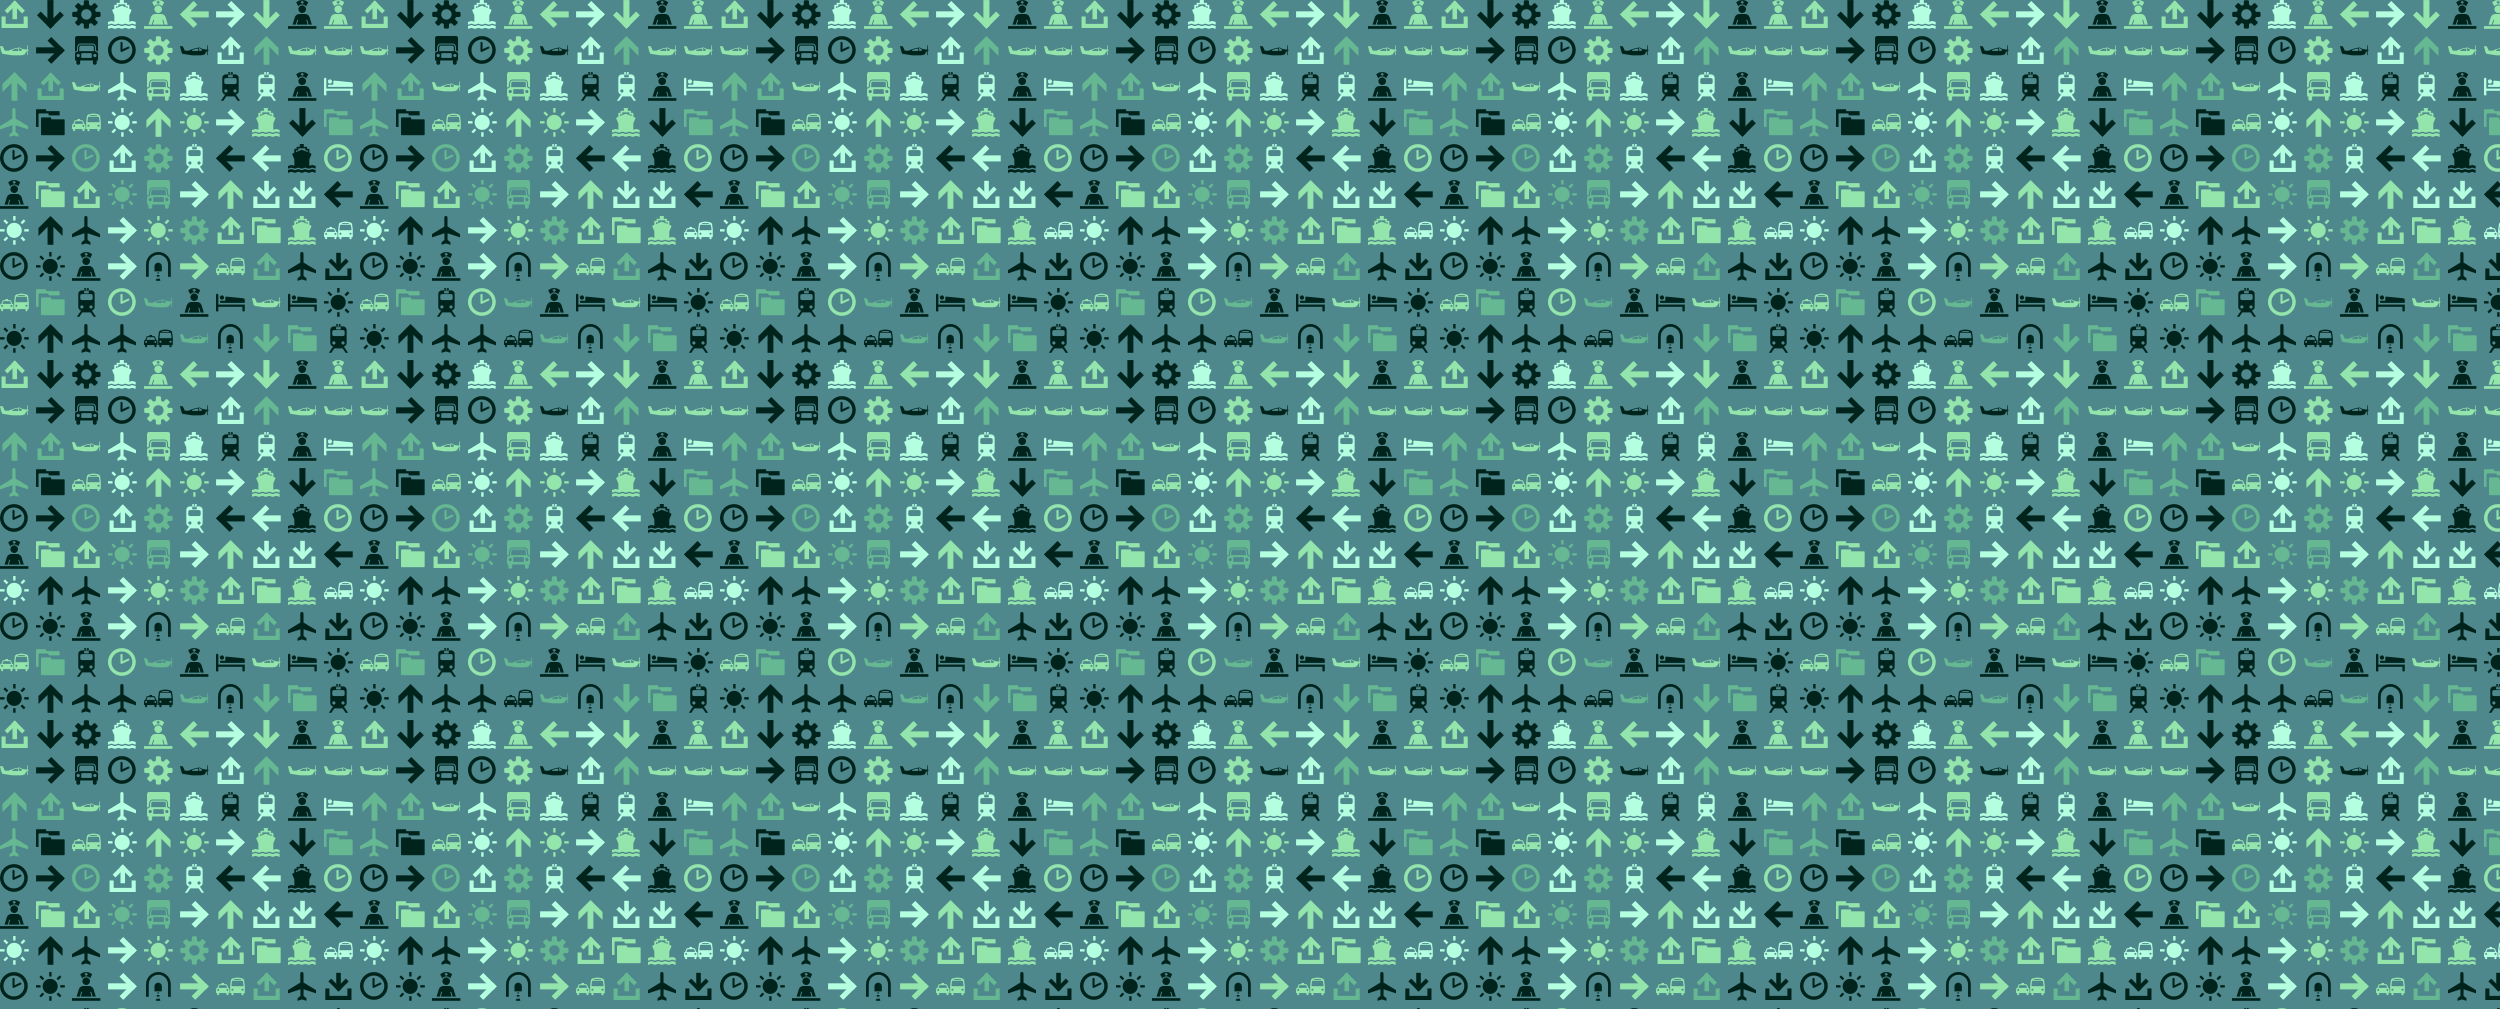<svg xmlns="http://www.w3.org/2000/svg" version="1.1" xmlns:xlink="http://www.w3.org/1999/xlink" xmlns:svgjs="http://svgjs.com/svgjs" width="2500" height="1009" preserveAspectRatio="none" viewBox="0 0 2500 1009"><rect x="0" y="0" width="2500" height="1009" fill="#333333" stroke="none"/><g mask="url(&quot;#SvgjsMask2544&quot;)" fill="none"><rect width="2500" height="1009" x="0" y="0" fill="rgba(78, 135, 140, 1)"></rect><use xlink:href="#SvgjsG2564" transform="translate(0, 0)" fill="rgba(0, 36, 27, 1)"></use><use xlink:href="#SvgjsG2564" transform="translate(0, 360)" fill="rgba(101, 184, 145, 1)"></use><use xlink:href="#SvgjsG2564" transform="translate(0, 720)" fill="rgba(101, 184, 145, 1)"></use><use xlink:href="#SvgjsG2564" transform="translate(360, 0)" fill="rgba(101, 184, 145, 1)"></use><use xlink:href="#SvgjsG2564" transform="translate(360, 360)" fill="rgba(101, 184, 145, 1)"></use><use xlink:href="#SvgjsG2564" transform="translate(360, 720)" fill="rgba(101, 184, 145, 1)"></use><use xlink:href="#SvgjsG2564" transform="translate(720, 0)" fill="rgba(101, 184, 145, 1)"></use><use xlink:href="#SvgjsG2564" transform="translate(720, 360)" fill="rgba(181, 255, 225, 1)"></use><use xlink:href="#SvgjsG2564" transform="translate(720, 720)" fill="rgba(147, 229, 171, 1)"></use><use xlink:href="#SvgjsG2564" transform="translate(1080, 0)" fill="rgba(147, 229, 171, 1)"></use><use xlink:href="#SvgjsG2564" transform="translate(1080, 360)" fill="rgba(0, 36, 27, 1)"></use><use xlink:href="#SvgjsG2564" transform="translate(1080, 720)" fill="rgba(101, 184, 145, 1)"></use><use xlink:href="#SvgjsG2564" transform="translate(1440, 0)" fill="rgba(0, 36, 27, 1)"></use><use xlink:href="#SvgjsG2564" transform="translate(1440, 360)" fill="rgba(147, 229, 171, 1)"></use><use xlink:href="#SvgjsG2564" transform="translate(1440, 720)" fill="rgba(0, 36, 27, 1)"></use><use xlink:href="#SvgjsG2564" transform="translate(1800, 0)" fill="rgba(147, 229, 171, 1)"></use><use xlink:href="#SvgjsG2564" transform="translate(1800, 360)" fill="rgba(101, 184, 145, 1)"></use><use xlink:href="#SvgjsG2564" transform="translate(1800, 720)" fill="rgba(0, 36, 27, 1)"></use><use xlink:href="#SvgjsG2564" transform="translate(2160, 0)" fill="rgba(147, 229, 171, 1)"></use><use xlink:href="#SvgjsG2564" transform="translate(2160, 360)" fill="rgba(147, 229, 171, 1)"></use><use xlink:href="#SvgjsG2564" transform="translate(2160, 720)" fill="rgba(0, 36, 27, 1)"></use></g><defs><mask id="SvgjsMask2544"><rect width="2500" height="1009" fill="#ffffff"></rect></mask><g id="SvgjsG2563"><path d="M6.498 9.304L12.139 3.663l1.565 1.566-5.641 5.641z"></path><path d="M6.8 0.457h2.541v8.028H6.8z"></path><path d="M8.072 10.876L2.429 5.238l1.563-1.566L9.636 9.313zM1.2 13.277h13.733v2.266H1.2z"></path><path d="M0.733 9.143h2.267v6.4h-2.267z m12.267 0h2.267v6.4h-2.267z"></path></g><g id="SvgjsG2549"><path d="M7.713 15.485C3.459 15.485 0 12.025 0 7.768 0 3.513 3.459 0.051 7.713 0.051S15.432 3.513 15.432 7.768c0 4.257-3.465 7.716-7.719 7.717z m0-1.91c3.201 0 5.81-2.604 5.81-5.809 0-3.199-2.61-5.807-5.81-5.807-3.202 0-5.804 2.609-5.804 5.807-0.001 3.206 2.602 5.809 5.804 5.809z"></path><path d="M7.753 8.787a0.574 0.574 0 0 1-0.554-0.042 0.578 0.578 0 0 1-0.259-0.399L6.931 3.862a0.58 0.58 0 0 1 1.162 0v3.478l2.975-1.4a0.578 0.578 0 0 1 0.773 0.275c0.138 0.292 0.011 0.637-0.276 0.774l-3.81 1.798z"></path></g><g id="SvgjsG2551"><path d="M2.524 8.637H0.014V7.308h2.51v1.329zM3.656 4.576L1.884 2.804l0.935-0.935 1.772 1.772-0.935 0.935z m0 6.817l0.935 0.935-1.772 1.773-0.934-0.936 1.771-1.772z m4.997-8.884h-1.33V-0.002h1.33v2.511z m-1.33 10.952h1.33v2.51h-1.33v-2.509zM12.344 4.576l-0.96-0.935 1.796-1.772 0.935 0.935-1.772 1.772z m0 6.792l1.771 1.797-0.935 0.936-1.771-1.774 0.936-0.96z m3.643-4.06v1.329h-2.51V7.308h2.509z"></path><path d="M3.702 7.984a4.184 4.184 0 1 0 8.368 0 4.184 4.184 0 1 0-8.368 0"></path></g><g id="SvgjsG2556"><path d="M15.233 9.431c0.295 0 0.569-0.239 0.61-0.532 0 0 0.056-0.411 0.056-0.899s-0.056-0.899-0.056-0.899c-0.041-0.292-0.315-0.531-0.61-0.53h-1.524c-0.295 0-0.602-0.188-0.681-0.418s-0.188-0.967 0.021-1.176l1.078-1.077c0.209-0.209 0.225-0.565 0.036-0.792l-1.268-1.268c-0.227-0.189-0.583-0.173-0.792 0.036l-1.078 1.077c-0.208 0.209-0.556 0.293-0.772 0.187s-0.822-0.552-0.821-0.847V0.767c0-0.295-0.239-0.569-0.531-0.61 0 0-0.411-0.057-0.9-0.056s-0.899 0.057-0.899 0.056c-0.293 0.04-0.532 0.315-0.532 0.61v1.524c0 0.295-0.188 0.601-0.418 0.681s-0.967 0.188-1.176-0.021l-1.078-1.078C3.689 1.665 3.333 1.649 3.107 1.837l-1.268 1.268c-0.189 0.227-0.173 0.583 0.036 0.792l1.077 1.078c0.209 0.209 0.293 0.556 0.187 0.772s-0.552 0.822-0.847 0.822H0.767c-0.295 0-0.569 0.239-0.61 0.531 0 0-0.057 0.411-0.056 0.899s0.057 0.899 0.056 0.9c0.04 0.293 0.315 0.532 0.61 0.532h1.525c0.295 0 0.601 0.188 0.681 0.417 0.079 0.23 0.188 0.967-0.02 1.176l-1.078 1.077C1.667 12.311 1.651 12.667 1.84 12.893l1.267 1.268c0.227 0.189 0.583 0.173 0.792-0.036l1.077-1.077c0.209-0.208 0.556-0.292 0.772-0.187s0.821 0.553 0.822 0.848v1.524c0 0.295 0.239 0.569 0.532 0.61 0 0 0.411 0.057 0.899 0.057s0.899-0.056 0.899-0.057c0.293-0.04 0.531-0.315 0.532-0.609v-1.524c0-0.295 0.188-0.602 0.418-0.681 0.23-0.079 0.967-0.188 1.176 0.021l1.077 1.077c0.209 0.209 0.565 0.225 0.792 0.036l1.268-1.267c0.189-0.227 0.173-0.583-0.036-0.792l-1.078-1.077c-0.209-0.209-0.293-0.557-0.186-0.773 0.106-0.216 0.552-0.822 0.847-0.822h1.525zM8 10.892c-1.597 0-2.891-1.294-2.891-2.892 0-1.596 1.295-2.891 2.891-2.891S10.892 6.404 10.892 8 9.597 10.892 8 10.892z"></path></g><g id="SvgjsG2557"><path d="M12.209 8.39L12.048 5.996c-0.029-0.347-0.32-0.616-0.675-0.616H4.785a0.676 0.676 0 0 0-0.677 0.616l-0.157 2.395h8.258z m1.387 2.457c0-0.491-0.396-0.892-0.887-0.891a0.894 0.894 0 0 0-0.892 0.891c0 0.491 0.4 0.888 0.892 0.888s0.888-0.396 0.888-0.888M10.999 12.181V9.937a0.405 0.405 0 0 0-0.404-0.405h-5.048c-0.217 0-0.398 0.181-0.399 0.405V12.181h5.851z m-7.55-0.446a0.888 0.888 0 0 0 0.888-0.888c0-0.491-0.399-0.892-0.888-0.891-0.491 0-0.89 0.4-0.89 0.891a0.888 0.888 0 0 0 0.89 0.888M11.373 4.75c0.682 0 1.243 0.529 1.299 1.198l0.165 2.467L14.478 9.408l-0.004 4.168H13.741l0.004 1.363c0 0.59-0.477 1.061-1.065 1.061a1.058 1.058 0 0 1-1.06-1.061v-1.363H4.535l0.005 1.363c0 0.59-0.477 1.061-1.066 1.061a1.058 1.058 0 0 1-1.059-1.061v-1.363H1.684L1.68 9.408l1.641-0.992 0.165-2.468c0.052-0.669 0.613-1.198 1.299-1.197H11.373z"></path><path d="M13.301 0c0.648 0 1.172 0.525 1.173 1.169v7.567l-1.08-0.663-0.14-2.209c-0.097-0.952-0.904-1.697-1.881-1.698H4.784c-0.98 0-1.782 0.745-1.878 1.698l-0.143 2.209L1.68 8.736 1.684 1.169C1.684 0.525 2.208 0 2.852 0h10.449z"></path></g><g id="SvgjsG2559"><path d="M8.762 15.71c0.785-0.343 1.152-0.297 1.795 0.042 0.651 0.339 1.298 0.339 2.065-0.051 0.759-0.389 1.38-0.167 1.729 0.043 0.285 0.174 0.573 0.244 1.007 0.243v-1.553c-0.652-0.003-0.932-0.226-0.932-0.226-0.672-0.413-1.288-0.33-2.131 0.108-0.485 0.252-1.25 0.186-1.796-0.092-0.742-0.394-1.165-0.298-1.947 0.051-0.607 0.269-1.154 0.268-1.754 0-0.786-0.35-1.189-0.444-1.938-0.051-0.539 0.278-1.316 0.344-1.796 0.092-0.848-0.439-1.453-0.522-2.123-0.108 0 0-0.292 0.222-0.932 0.226v1.552c0.404 0 0.719-0.078 0.991-0.243 0.343-0.212 0.985-0.431 1.745-0.042 0.766 0.389 1.413 0.389 2.056 0.05 0.65-0.338 1.009-0.399 1.796-0.059 0.763 0.388 1.517 0.353 2.165 0.017z m5.672-3.768c-1.32-0.724-1.895 0.154-2.601 0.15V8.585l1.091-2.527c0.167-0.386 0.001-0.741-0.395-0.914l-0.663-0.268V2.694H10.582V1.544H8.795V0H6.571v1.544h-1.787v1.15h-1.284v2.182l-0.664 0.268c-0.397 0.173-0.563 0.528-0.394 0.915l1.091 2.526V12.093c-0.708 0.003-1.311-0.861-2.602-0.143 0 0-0.37 0.208-0.931 0.218v1.511c0.438-0.034 0.648-0.104 0.982-0.286 0.35-0.201 0.994-0.392 1.754 0 0.766 0.386 1.413 0.386 2.056 0.05 0.651-0.341 1.215-0.357 1.821-0.05 0.762 0.386 1.361 0.39 2.132 0.009 0.619-0.317 1.177-0.299 1.821 0.041 0.651 0.336 1.297 0.336 2.064-0.05 0.759-0.392 1.4-0.195 1.754 0 0.312 0.164 0.531 0.251 0.982 0.286V12.16c-0.574-0.015-0.932-0.218-0.932-0.218zM10.918 4.473l-3.239-1.334-3.231 1.334v-0.881h1.275v-1.133h3.919v1.133h1.276v0.881z"></path></g><g id="SvgjsG2558"><path d="M7.288 1.124a0.565 0.565 0 0 1-0.562-0.562C6.726 0.248 6.979-0.004 7.288 0a0.555 0.555 0 0 1 0.562 0.562c0.002 0.309-0.25 0.561-0.562 0.562z m1.498 0c0.31-0.001 0.562-0.253 0.562-0.562 0-0.313-0.252-0.565-0.562-0.562A0.556 0.556 0 0 0 8.224 0.562c-0.002 0.309 0.25 0.561 0.562 0.562z m2.231 11.366c0.78-0.13 1.557-0.944 1.555-1.938v-7.254c0.002-1.023-0.86-1.963-2.028-1.962H5.537c-1.174-0.001-2.036 0.939-2.035 1.962v7.255c-0.001 0.994 0.776 1.808 1.555 1.938L2.72 16h1.351l1.669-2.459H10.333L12.01 16h1.344L11.017 12.49zM6.718 2.085c0-0.182 0.155-0.331 0.333-0.334h1.972c0.179 0.003 0.334 0.152 0.334 0.334v0.57a0.334 0.334 0 0 1-0.334 0.334H7.052c-0.187 0-0.333-0.153-0.334-0.334v-0.57zM5.488 11.432a0.895 0.895 0 0 1-0.887-0.896c-0.001-0.491 0.398-0.89 0.887-0.887a0.891 0.891 0 0 1 0.896 0.887c-0.002 0.493-0.402 0.892-0.896 0.896z m0.114-4.714c-0.561-0.003-1.019-0.387-1.018-1.018v-1.303c0.004-0.544 0.355-1.017 1.018-1.018h4.869c0.664 0.001 1.015 0.474 1.018 1.018v1.302c0.002 0.631-0.456 1.015-1.018 1.018h-4.869zM9.674 10.536c-0.002-0.491 0.397-0.89 0.887-0.887a0.891 0.891 0 0 1 0.896 0.887c-0.003 0.493-0.402 0.892-0.896 0.896a0.894 0.894 0 0 1-0.887-0.895z"></path></g><g id="SvgjsG2548"><path d="M6.837 0.883c0.002-1.183 1.782-1.183 1.784 0.033v4.953L15.558 10.047v1.826L8.654 9.605V13.307l1.593 1.25V16L7.787 15.242 5.32 16v-1.443l1.584-1.25V9.605L0 11.873V10.047l6.837-4.178V0.883z"></path></g><g id="SvgjsG2545"><path d="M9.769 1.839L4.128 7.479l-1.566-1.565 5.641-5.641z"></path><path d="M6.926 2.658h2.54v8.028H6.926z"></path><path d="M8.194 0.267l5.643 5.638-1.563 1.566-5.644-5.641zM1.333 13.277h13.734v2.266H1.333z"></path><path d="M0.867 9.143h2.266v6.4h-2.266z m12.266 0h2.267v6.4h-2.267z"></path></g><g id="SvgjsG2550"><path d="M9.992 5.121c0 1.164-0.945 2.107-2.11 2.107-1.163 0-2.106-0.943-2.106-2.107 0-1.164 0.944-2.107 2.107-2.107 1.165 0 2.11 0.943 2.111 2.107z"></path><path d="M7.885 0c0.935 0 2.466 0.393 3.32 1.326L10.056 3.532a2.735 2.735 0 0 0-2.171-1.066 2.734 2.734 0 0 0-2.152 1.044L4.561 1.375C5.548 0.389 6.91 0 7.885 0z m-0.332 2.113h0.655V1.568h0.546V0.912h-0.546v-0.547h-0.655v0.547h-0.546V1.568h0.546v0.545z m-2.44 8.903h0.54L4.883 13.658h6.023l-0.768-2.642h0.54l0.772 2.641h1.773L12.013 9.654c-0.189-0.661-1.018-1.824-2.448-1.859l-3.287-0.003c-1.462 0.007-2.308 1.193-2.5 1.863L2.545 13.658h1.798l0.77-2.643zM0 14.5h15.767V16H0z"></path></g><g id="SvgjsG2562"><path d="M14.667 10.461V12.947h1.313V9.231H1.302V3.854A0.652 0.652 0 0 0 0.65 3.2C0.29 3.2 0 3.494 0 3.854V12.947h1.302V10.462h13.365z"></path><path d="M3.306 6.475a1.179 1.179 0 0 0 1.179-1.182c0-0.65-0.527-1.178-1.179-1.177s-1.179 0.528-1.179 1.177a1.179 1.179 0 0 0 1.18 1.182z"></path><path d="M16 8.254l-0.004-1.624c-0.004-0.515-0.437-0.871-0.94-0.932L5.79 4.774c-0.018-0.004-0.035-0.012-0.052-0.012a0.581 0.581 0 0 0-0.58 0.581v1.75H2.735a0.582 0.582 0 0 0-0.584 0.581c0 0.323 0.26 0.581 0.584 0.581H16z"></path></g><g id="SvgjsG2553"><path d="M5.93 13.874L13.4 6.4l2.074 2.08-7.47 7.468z"></path><path d="M6.328 0.04h3.366v12.752H6.328z"></path><path d="M8.014 15.96L0.54 8.486l2.07-2.072 7.476 7.47z"></path></g><g id="SvgjsG2547"><path d="M1.369 6.678L8.056 0l6.686 6.678V11.094L9.659 6.01V16H6.418V6.046L1.36 11.094z"></path></g><g id="SvgjsG2554"><path d="M13.88 10.08L6.414 2.608 8.484 0.536l7.472 7.47z"></path><path d="M0.048 6.314H12.8V9.68H0.046z"></path><path d="M15.966 7.994L8.496 15.468 6.424 13.4l7.47-7.48z"></path></g><g id="SvgjsG2561"><path d="M2.132 5.92l7.472 7.474-2.074 2.072L0.06 7.996z"></path><path d="M3.214 6.32h12.75v3.368H3.214z"></path><path d="M0.046 8.008L7.516 0.534l2.074 2.072L2.12 10.08z"></path></g><g id="SvgjsG2555"><path d="M1.396 3.591v6.948h-1.04A0.356 0.356 0 0 1 0 10.182V1.217C0 0.914 0.227 0.667 0.537 0.667h4.593C5.44 0.667 5.667 0.913 5.667 1.216v0.527h7.102c0.198 0 0.357 0.159 0.357 0.355v2.016h-6.064V3.587c0-0.303-0.226-0.549-0.537-0.55H1.933c-0.311 0-0.537 0.25-0.537 0.555z" fill-rule="evenodd"></path><path d="M15.918 14.746c0 0.197-0.159 0.355-0.357 0.355H3.149c-0.198 0-0.357-0.158-0.356-0.355V5.78c0-0.303 0.227-0.55 0.536-0.55h4.593c0.311 0 0.538 0.246 0.538 0.549v0.527h7.101c0.198 0 0.357 0.159 0.357 0.355v8.085z" fill-rule="evenodd"></path></g><g id="SvgjsG2560"><path d="M5.816 10.726V7.959c0-1.124 0.91-2.036 2.041-2.036 1.124 0 2.034 0.912 2.034 2.036v2.767H5.816z"></path><path d="M8.003 1.517c2.96 0 5.358 2.398 5.358 5.358v6.908h1.526l-0.004-6.908C14.883 3.078 11.8 0 8.003 0 4.205 0 1.124 3.078 1.124 6.875L1.12 13.788l1.524-0.004v-6.909c0-2.959 2.4-5.358 5.359-5.358"></path><path d="M8.269 11.318H7.438l-0.1 0.582h1.038l-0.107-0.582z m0.257 1.472h-1.337l-0.154 0.87h1.638l-0.146-0.87z m0.348 2.044H6.834L6.639 16h2.44l-0.205-1.166z"></path></g><g id="SvgjsG2552"><path d="M6.841 8.863l-0.614-1.566c-0.119-0.296-0.371-0.55-0.845-0.553h-0.875V6.336c0-0.161-0.09-0.244-0.23-0.245h-1.023c-0.146 0.002-0.235 0.085-0.238 0.245v0.407h-0.883c-0.471 0.003-0.723 0.257-0.837 0.553l-0.622 1.566c-0.243 0.03-0.676 0.312-0.675 0.846V11.696H0.598v0.637c0.001 0.779 1.13 0.77 1.129 0V11.696H5.789v0.637c0.001 0.77 1.13 0.779 1.128 0V11.696h0.607V9.708c-0.004-0.534-0.437-0.816-0.683-0.845zM1.182 10.483a0.529 0.529 0 0 1-0.522-0.53 0.529 0.529 0 0 1 0.523-0.53c0.288 0.003 0.522 0.239 0.523 0.53-0.001 0.291-0.234 0.527-0.522 0.53z m2.58-1.659H1.313l0.468-1.205c0.059-0.176 0.146-0.301 0.353-0.3h3.256c0.202-0.002 0.289 0.123 0.345 0.3l0.469 1.205h-2.442z m2.572 1.659c-0.285-0.003-0.519-0.239-0.522-0.53 0.003-0.291 0.237-0.527 0.522-0.53a0.526 0.526 0 0 1 0.522 0.53 0.527 0.527 0 0 1-0.521 0.53zM11.892 3.12c0.014 0 0.029 0.001 0.043 0.001 0.014 0 0.028-0.001 0.042-0.001h-0.085z m3.716 1.451c-0.112-0.541-0.463-0.757-0.99-0.975C14.099 3.385 12.856 3.13 11.935 3.121c-0.92 0.01-2.163 0.264-2.683 0.475-0.525 0.218-0.877 0.434-0.983 0.975l-0.4 2.994V11.696h0.683v0.645c-0.003 0.791 1.17 0.791 1.174 0V11.696h4.423v0.645c-0.003 0.791 1.17 0.791 1.166 0V11.696H16V7.565L15.608 4.571zM10.265 3.88h3.339c0.333-0.001 0.333 0.485 0 0.484h-3.339c-0.331 0.001-0.331-0.485 0-0.484zM9.136 10.398a0.553 0.553 0 0 1-0.56-0.552c-0.001-0.305 0.251-0.553 0.56-0.553 0.312 0 0.564 0.248 0.561 0.554 0.004 0.307-0.248 0.556-0.561 0.553z m2.757-2.518H8.914c-0.294 0.002-0.356-0.204-0.33-0.414l0.307-2.173c0.046-0.262 0.137-0.437 0.483-0.438h5.12c0.349 0.001 0.44 0.175 0.483 0.438l0.308 2.172c0.027 0.21-0.035 0.416-0.331 0.415H11.893z m2.84 2.518c-0.31 0.003-0.562-0.245-0.56-0.553-0.002-0.305 0.25-0.553 0.56-0.552 0.311 0 0.563 0.246 0.561 0.552 0.003 0.307-0.249 0.555-0.561 0.552z"></path></g><g id="SvgjsG2546"><path d="M12.16 7.692l-0.293 0.501s-0.053 0.108-0.223 0.108H10.791l-0.487-1.447c0.038-0.007 0.078-0.015 0.105-0.019 0.305-0.055 0.409-0.055 0.636 0.061 0 0 0.971 0.501 1.037 0.539 0.082 0.04 0.133 0.16 0.078 0.256z m-2.332-0.745l0.459 1.354H6.895c-0.074 0-0.152-0.044-0.152-0.16v-0.183c0-0.099 0.042-0.16 0.131-0.203 0.103-0.048 0.718-0.293 1.089-0.391a40.023 40.023 0 0 1 1.865-0.417z m1.789 3.792c0.442-0.07 1.276-0.204 1.755-0.34 0.208-0.053 0.419-0.268 0.48-0.392l1.144-1.744v2.183c0 0.246 0.366 0.246 0.366 0V8.193h0.156c0.438 0 0.438-0.657 0-0.657h-0.156V5.356c0-0.246-0.366-0.246-0.366 0v2.18h-0.106c-0.39-0.038-2.224-0.234-2.578-0.417-0.356-0.187-0.729-0.398-1.077-0.577-0.32-0.16-0.506-0.149-0.853-0.09-0.196 0.038-1.349 0.253-2.467 0.537-1.38 0.349-3.084 1.152-3.084 1.152l-1.948 0.007c-0.446-0.129-0.621-0.963-0.815-1.33L1.577 5.828c-0.036-0.082-0.126-0.107-0.211-0.11l-1.241-0.075c-0.187-0.011-0.116 0.145-0.09 0.235l0.851 3.337c0.089 0.373 0.607 0.729 0.971 0.767l5.013 0.769h0.063l4.685-0.012z" fill-rule="evenodd"></path></g><g id="SvgjsG2564"><use xlink:href="#SvgjsG2545" transform="translate(0, 0) scale(1.8)" fill="rgba(147, 229, 171, 1)"></use><use xlink:href="#SvgjsG2546" transform="translate(0, 36) scale(1.8)" fill="rgba(147, 229, 171, 1)"></use><use xlink:href="#SvgjsG2547" transform="translate(0, 72) scale(1.8)" fill="rgba(101, 184, 145, 1)"></use><use xlink:href="#SvgjsG2548" transform="translate(0, 108) scale(1.8)" fill="rgba(101, 184, 145, 1)"></use><use xlink:href="#SvgjsG2549" transform="translate(0, 144) scale(1.8)" fill="rgba(0, 36, 27, 1)"></use><use xlink:href="#SvgjsG2550" transform="translate(0, 180) scale(1.8)" fill="rgba(0, 36, 27, 1)"></use><use xlink:href="#SvgjsG2551" transform="translate(0, 216) scale(1.8)" fill="rgba(181, 255, 225, 1)"></use><use xlink:href="#SvgjsG2549" transform="translate(0, 252) scale(1.8)" fill="rgba(0, 36, 27, 1)"></use><use xlink:href="#SvgjsG2552" transform="translate(0, 288) scale(1.8)" fill="rgba(147, 229, 171, 1)"></use><use xlink:href="#SvgjsG2551" transform="translate(0, 324) scale(1.8)" fill="rgba(0, 36, 27, 1)"></use><use xlink:href="#SvgjsG2553" transform="translate(36, 0) scale(1.8)" fill="rgba(0, 36, 27, 1)"></use><use xlink:href="#SvgjsG2554" transform="translate(36, 36) scale(1.8)" fill="rgba(0, 36, 27, 1)"></use><use xlink:href="#SvgjsG2545" transform="translate(36, 72) scale(1.8)" fill="rgba(101, 184, 145, 1)"></use><use xlink:href="#SvgjsG2555" transform="translate(36, 108) scale(1.8)" fill="rgba(0, 36, 27, 1)"></use><use xlink:href="#SvgjsG2554" transform="translate(36, 144) scale(1.8)" fill="rgba(0, 36, 27, 1)"></use><use xlink:href="#SvgjsG2555" transform="translate(36, 180) scale(1.8)" fill="rgba(147, 229, 171, 1)"></use><use xlink:href="#SvgjsG2547" transform="translate(36, 216) scale(1.8)" fill="rgba(0, 36, 27, 1)"></use><use xlink:href="#SvgjsG2551" transform="translate(36, 252) scale(1.8)" fill="rgba(0, 36, 27, 1)"></use><use xlink:href="#SvgjsG2555" transform="translate(36, 288) scale(1.8)" fill="rgba(101, 184, 145, 1)"></use><use xlink:href="#SvgjsG2547" transform="translate(36, 324) scale(1.8)" fill="rgba(0, 36, 27, 1)"></use><use xlink:href="#SvgjsG2556" transform="translate(72, 0) scale(1.8)" fill="rgba(0, 36, 27, 1)"></use><use xlink:href="#SvgjsG2557" transform="translate(72, 36) scale(1.8)" fill="rgba(0, 36, 27, 1)"></use><use xlink:href="#SvgjsG2546" transform="translate(72, 72) scale(1.8)" fill="rgba(147, 229, 171, 1)"></use><use xlink:href="#SvgjsG2552" transform="translate(72, 108) scale(1.8)" fill="rgba(147, 229, 171, 1)"></use><use xlink:href="#SvgjsG2549" transform="translate(72, 144) scale(1.8)" fill="rgba(101, 184, 145, 1)"></use><use xlink:href="#SvgjsG2545" transform="translate(72, 180) scale(1.8)" fill="rgba(147, 229, 171, 1)"></use><use xlink:href="#SvgjsG2548" transform="translate(72, 216) scale(1.8)" fill="rgba(0, 36, 27, 1)"></use><use xlink:href="#SvgjsG2550" transform="translate(72, 252) scale(1.8)" fill="rgba(0, 36, 27, 1)"></use><use xlink:href="#SvgjsG2558" transform="translate(72, 288) scale(1.8)" fill="rgba(0, 36, 27, 1)"></use><use xlink:href="#SvgjsG2548" transform="translate(72, 324) scale(1.8)" fill="rgba(0, 36, 27, 1)"></use><use xlink:href="#SvgjsG2559" transform="translate(108, 0) scale(1.8)" fill="rgba(181, 255, 225, 1)"></use><use xlink:href="#SvgjsG2549" transform="translate(108, 36) scale(1.8)" fill="rgba(0, 36, 27, 1)"></use><use xlink:href="#SvgjsG2548" transform="translate(108, 72) scale(1.8)" fill="rgba(181, 255, 225, 1)"></use><use xlink:href="#SvgjsG2551" transform="translate(108, 108) scale(1.8)" fill="rgba(181, 255, 225, 1)"></use><use xlink:href="#SvgjsG2545" transform="translate(108, 144) scale(1.8)" fill="rgba(181, 255, 225, 1)"></use><use xlink:href="#SvgjsG2551" transform="translate(108, 180) scale(1.8)" fill="rgba(101, 184, 145, 1)"></use><use xlink:href="#SvgjsG2554" transform="translate(108, 216) scale(1.8)" fill="rgba(181, 255, 225, 1)"></use><use xlink:href="#SvgjsG2554" transform="translate(108, 252) scale(1.8)" fill="rgba(181, 255, 225, 1)"></use><use xlink:href="#SvgjsG2549" transform="translate(108, 288) scale(1.8)" fill="rgba(147, 229, 171, 1)"></use><use xlink:href="#SvgjsG2548" transform="translate(108, 324) scale(1.8)" fill="rgba(0, 36, 27, 1)"></use><use xlink:href="#SvgjsG2550" transform="translate(144, 0) scale(1.8)" fill="rgba(147, 229, 171, 1)"></use><use xlink:href="#SvgjsG2556" transform="translate(144, 36) scale(1.8)" fill="rgba(147, 229, 171, 1)"></use><use xlink:href="#SvgjsG2557" transform="translate(144, 72) scale(1.8)" fill="rgba(147, 229, 171, 1)"></use><use xlink:href="#SvgjsG2547" transform="translate(144, 108) scale(1.8)" fill="rgba(147, 229, 171, 1)"></use><use xlink:href="#SvgjsG2556" transform="translate(144, 144) scale(1.8)" fill="rgba(101, 184, 145, 1)"></use><use xlink:href="#SvgjsG2557" transform="translate(144, 180) scale(1.8)" fill="rgba(101, 184, 145, 1)"></use><use xlink:href="#SvgjsG2551" transform="translate(144, 216) scale(1.8)" fill="rgba(147, 229, 171, 1)"></use><use xlink:href="#SvgjsG2560" transform="translate(144, 252) scale(1.8)" fill="rgba(0, 36, 27, 1)"></use><use xlink:href="#SvgjsG2546" transform="translate(144, 288) scale(1.8)" fill="rgba(101, 184, 145, 1)"></use><use xlink:href="#SvgjsG2552" transform="translate(144, 324) scale(1.8)" fill="rgba(0, 36, 27, 1)"></use><use xlink:href="#SvgjsG2561" transform="translate(180, 0) scale(1.8)" fill="rgba(147, 229, 171, 1)"></use><use xlink:href="#SvgjsG2546" transform="translate(180, 36) scale(1.8)" fill="rgba(0, 36, 27, 1)"></use><use xlink:href="#SvgjsG2559" transform="translate(180, 72) scale(1.8)" fill="rgba(181, 255, 225, 1)"></use><use xlink:href="#SvgjsG2551" transform="translate(180, 108) scale(1.8)" fill="rgba(147, 229, 171, 1)"></use><use xlink:href="#SvgjsG2558" transform="translate(180, 144) scale(1.8)" fill="rgba(181, 255, 225, 1)"></use><use xlink:href="#SvgjsG2554" transform="translate(180, 180) scale(1.8)" fill="rgba(181, 255, 225, 1)"></use><use xlink:href="#SvgjsG2556" transform="translate(180, 216) scale(1.8)" fill="rgba(101, 184, 145, 1)"></use><use xlink:href="#SvgjsG2554" transform="translate(180, 252) scale(1.8)" fill="rgba(147, 229, 171, 1)"></use><use xlink:href="#SvgjsG2550" transform="translate(180, 288) scale(1.8)" fill="rgba(0, 36, 27, 1)"></use><use xlink:href="#SvgjsG2546" transform="translate(180, 324) scale(1.8)" fill="rgba(101, 184, 145, 1)"></use><use xlink:href="#SvgjsG2554" transform="translate(216, 0) scale(1.8)" fill="rgba(181, 255, 225, 1)"></use><use xlink:href="#SvgjsG2545" transform="translate(216, 36) scale(1.8)" fill="rgba(181, 255, 225, 1)"></use><use xlink:href="#SvgjsG2558" transform="translate(216, 72) scale(1.8)" fill="rgba(0, 36, 27, 1)"></use><use xlink:href="#SvgjsG2554" transform="translate(216, 108) scale(1.8)" fill="rgba(181, 255, 225, 1)"></use><use xlink:href="#SvgjsG2561" transform="translate(216, 144) scale(1.8)" fill="rgba(0, 36, 27, 1)"></use><use xlink:href="#SvgjsG2547" transform="translate(216, 180) scale(1.8)" fill="rgba(147, 229, 171, 1)"></use><use xlink:href="#SvgjsG2545" transform="translate(216, 216) scale(1.8)" fill="rgba(147, 229, 171, 1)"></use><use xlink:href="#SvgjsG2552" transform="translate(216, 252) scale(1.8)" fill="rgba(147, 229, 171, 1)"></use><use xlink:href="#SvgjsG2562" transform="translate(216, 288) scale(1.8)" fill="rgba(0, 36, 27, 1)"></use><use xlink:href="#SvgjsG2560" transform="translate(216, 324) scale(1.8)" fill="rgba(0, 36, 27, 1)"></use><use xlink:href="#SvgjsG2553" transform="translate(252, 0) scale(1.8)" fill="rgba(147, 229, 171, 1)"></use><use xlink:href="#SvgjsG2547" transform="translate(252, 36) scale(1.8)" fill="rgba(101, 184, 145, 1)"></use><use xlink:href="#SvgjsG2558" transform="translate(252, 72) scale(1.8)" fill="rgba(181, 255, 225, 1)"></use><use xlink:href="#SvgjsG2559" transform="translate(252, 108) scale(1.8)" fill="rgba(147, 229, 171, 1)"></use><use xlink:href="#SvgjsG2561" transform="translate(252, 144) scale(1.8)" fill="rgba(181, 255, 225, 1)"></use><use xlink:href="#SvgjsG2563" transform="translate(252, 180) scale(1.8)" fill="rgba(181, 255, 225, 1)"></use><use xlink:href="#SvgjsG2555" transform="translate(252, 216) scale(1.8)" fill="rgba(147, 229, 171, 1)"></use><use xlink:href="#SvgjsG2545" transform="translate(252, 252) scale(1.8)" fill="rgba(101, 184, 145, 1)"></use><use xlink:href="#SvgjsG2546" transform="translate(252, 288) scale(1.8)" fill="rgba(147, 229, 171, 1)"></use><use xlink:href="#SvgjsG2553" transform="translate(252, 324) scale(1.8)" fill="rgba(101, 184, 145, 1)"></use><use xlink:href="#SvgjsG2550" transform="translate(288, 0) scale(1.8)" fill="rgba(0, 36, 27, 1)"></use><use xlink:href="#SvgjsG2546" transform="translate(288, 36) scale(1.8)" fill="rgba(147, 229, 171, 1)"></use><use xlink:href="#SvgjsG2550" transform="translate(288, 72) scale(1.8)" fill="rgba(0, 36, 27, 1)"></use><use xlink:href="#SvgjsG2553" transform="translate(288, 108) scale(1.8)" fill="rgba(0, 36, 27, 1)"></use><use xlink:href="#SvgjsG2559" transform="translate(288, 144) scale(1.8)" fill="rgba(0, 36, 27, 1)"></use><use xlink:href="#SvgjsG2563" transform="translate(288, 180) scale(1.8)" fill="rgba(181, 255, 225, 1)"></use><use xlink:href="#SvgjsG2559" transform="translate(288, 216) scale(1.8)" fill="rgba(147, 229, 171, 1)"></use><use xlink:href="#SvgjsG2548" transform="translate(288, 252) scale(1.8)" fill="rgba(0, 36, 27, 1)"></use><use xlink:href="#SvgjsG2562" transform="translate(288, 288) scale(1.8)" fill="rgba(0, 36, 27, 1)"></use><use xlink:href="#SvgjsG2555" transform="translate(288, 324) scale(1.8)" fill="rgba(101, 184, 145, 1)"></use><use xlink:href="#SvgjsG2550" transform="translate(324, 0) scale(1.8)" fill="rgba(147, 229, 171, 1)"></use><use xlink:href="#SvgjsG2546" transform="translate(324, 36) scale(1.8)" fill="rgba(147, 229, 171, 1)"></use><use xlink:href="#SvgjsG2562" transform="translate(324, 72) scale(1.8)" fill="rgba(181, 255, 225, 1)"></use><use xlink:href="#SvgjsG2555" transform="translate(324, 108) scale(1.8)" fill="rgba(101, 184, 145, 1)"></use><use xlink:href="#SvgjsG2549" transform="translate(324, 144) scale(1.8)" fill="rgba(147, 229, 171, 1)"></use><use xlink:href="#SvgjsG2561" transform="translate(324, 180) scale(1.8)" fill="rgba(0, 36, 27, 1)"></use><use xlink:href="#SvgjsG2552" transform="translate(324, 216) scale(1.8)" fill="rgba(181, 255, 225, 1)"></use><use xlink:href="#SvgjsG2563" transform="translate(324, 252) scale(1.8)" fill="rgba(0, 36, 27, 1)"></use><use xlink:href="#SvgjsG2551" transform="translate(324, 288) scale(1.8)" fill="rgba(0, 36, 27, 1)"></use><use xlink:href="#SvgjsG2558" transform="translate(324, 324) scale(1.8)" fill="rgba(0, 36, 27, 1)"></use></g></defs></svg>